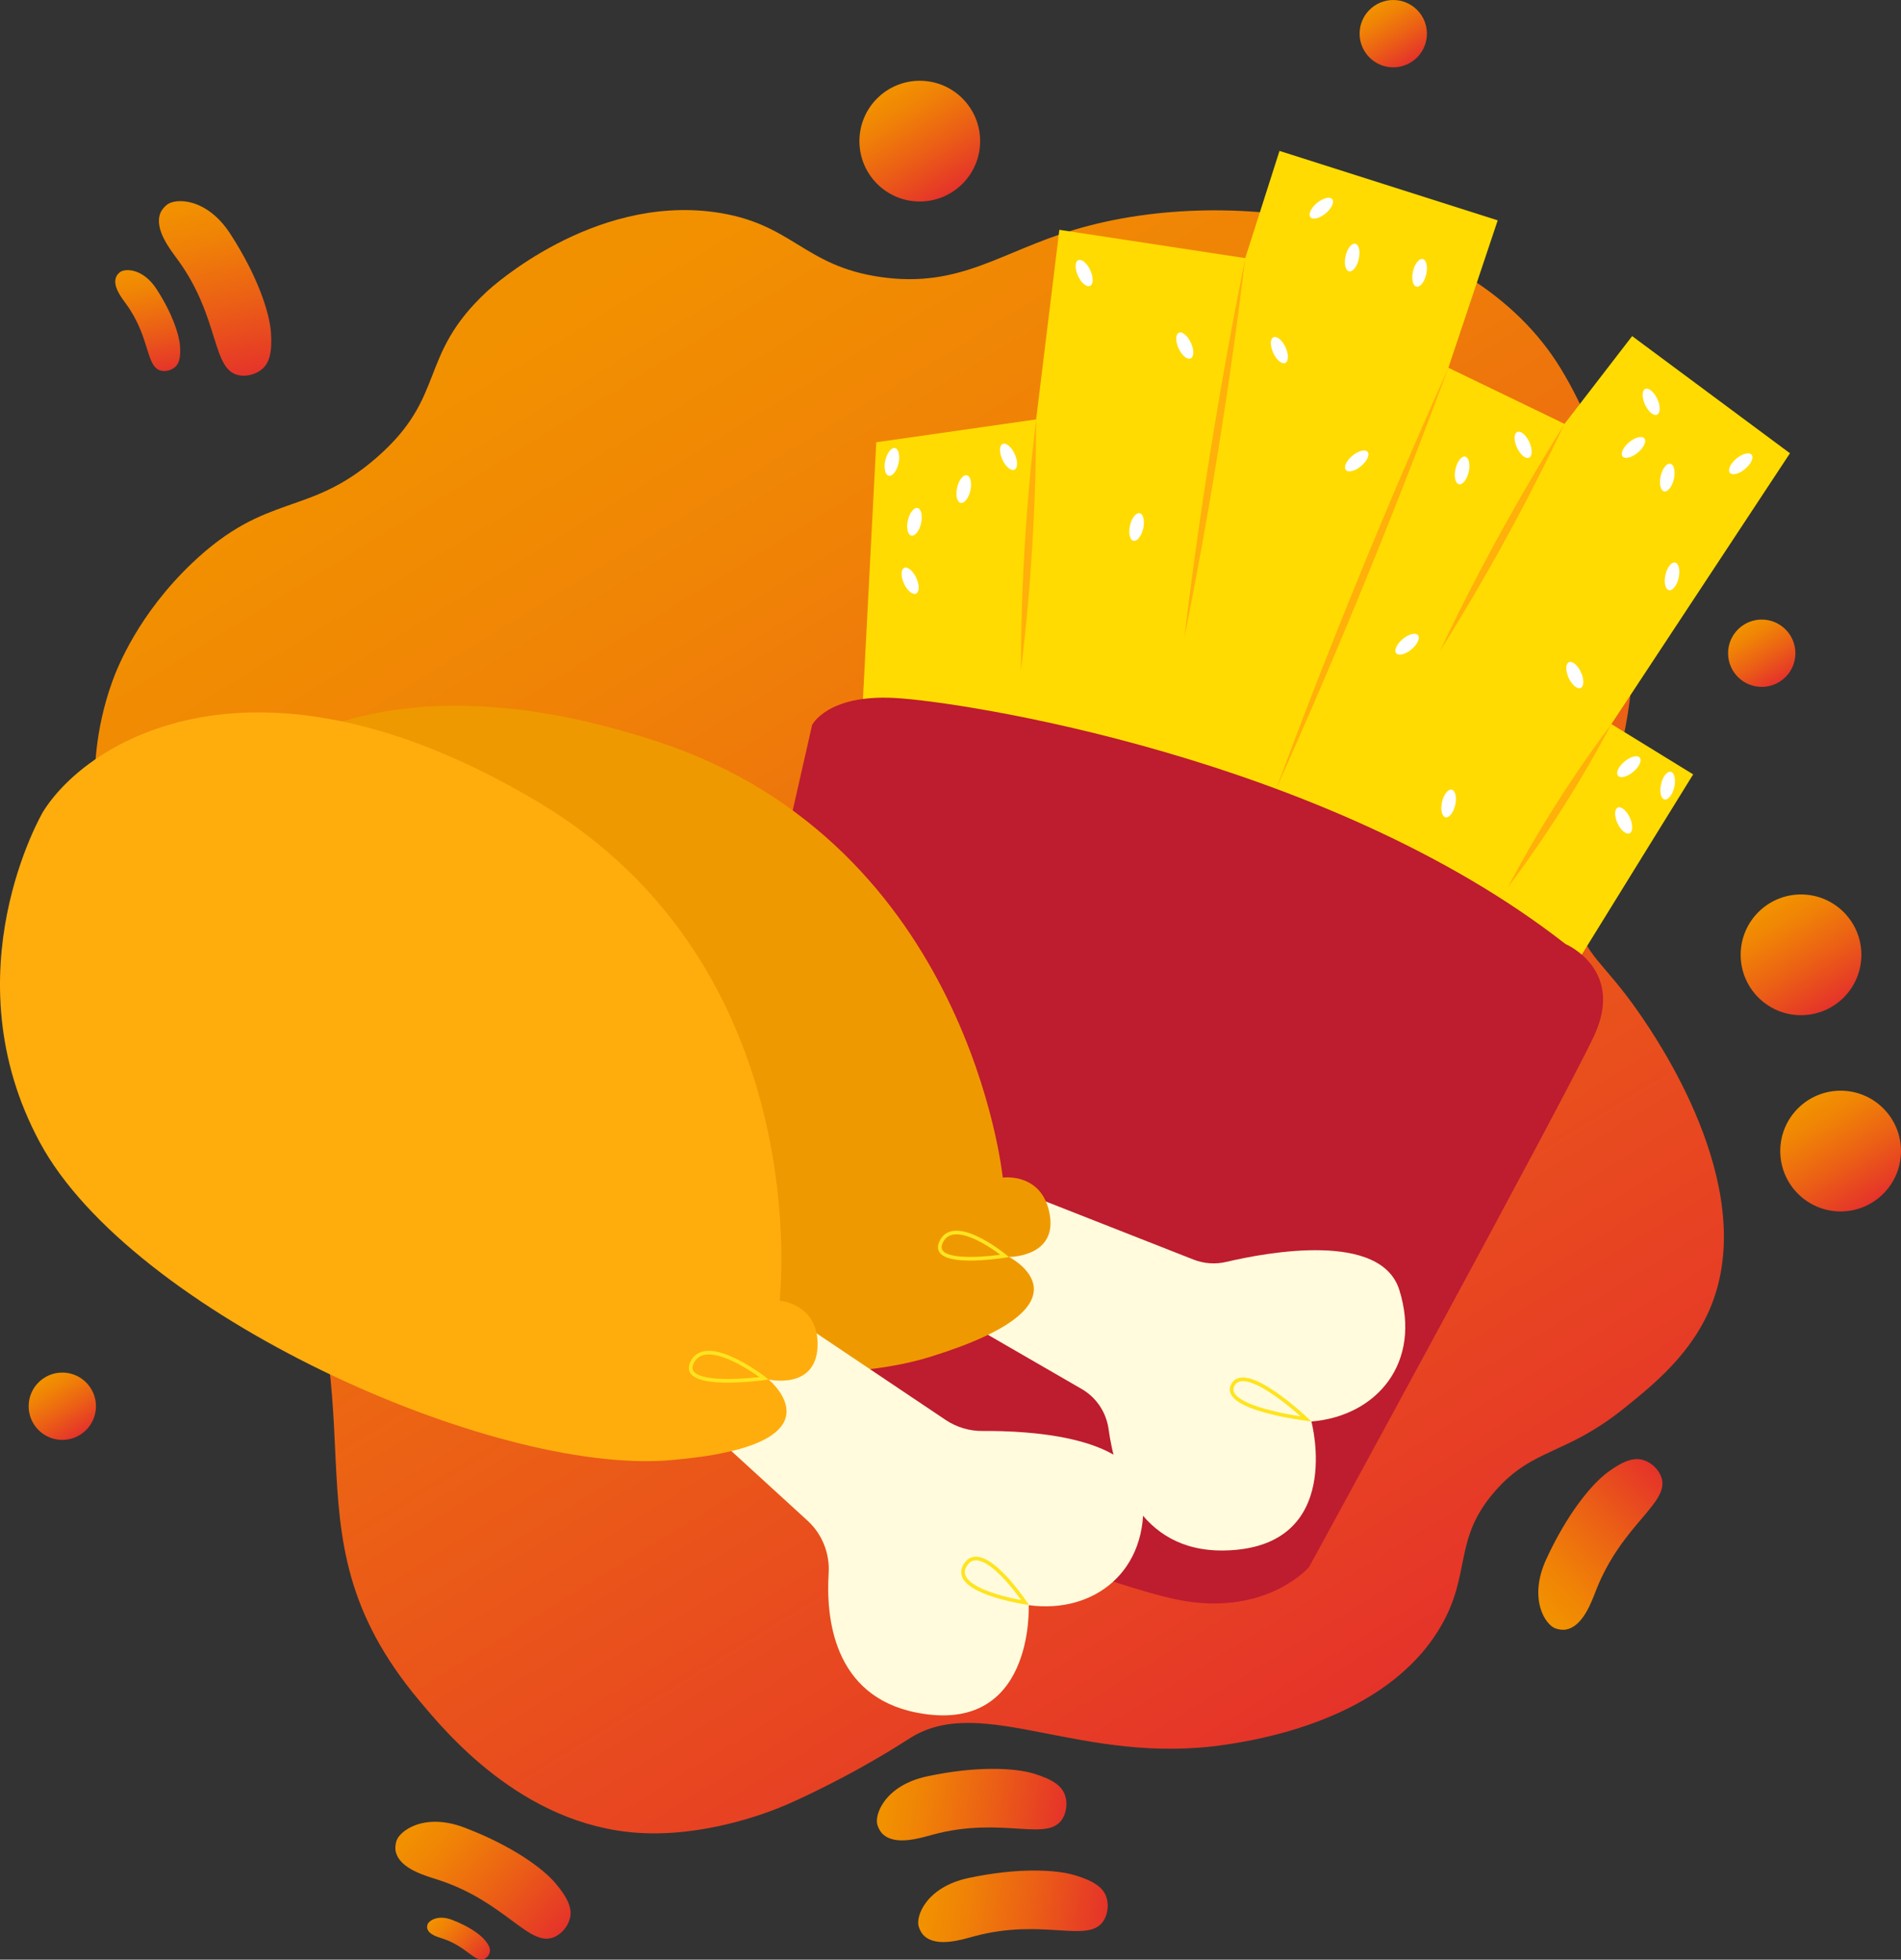 <?xml version="1.0" encoding="UTF-8"?>
<svg id="Capa_2" data-name="Capa 2" xmlns="http://www.w3.org/2000/svg" xmlns:xlink="http://www.w3.org/1999/xlink" viewBox="0 0 1716.55 1769.12">
  <rect x="0" y="0" width="1716.55" height="1769.12" fill="#333333" stroke="none"/>
  <defs>
    <linearGradient id="Degradado_sin_nombre_75" data-name="Degradado sin nombre 75" x1="8044.96" y1="6795.52" x2="9547.24" y2="6795.52" gradientTransform="translate(2022.09 -10172.63) rotate(58.32)" gradientUnits="userSpaceOnUse">
      <stop offset="0" stop-color="#f29100"/>
      <stop offset=".03" stop-color="#f29100"/>
      <stop offset=".23" stop-color="#f08306"/>
      <stop offset=".61" stop-color="#eb5e16"/>
      <stop offset="1" stop-color="#e5332a"/>
    </linearGradient>
    <linearGradient id="Degradado_sin_nombre_75-2" data-name="Degradado sin nombre 75" x1="9297.13" y1="6195.16" x2="9406.16" y2="6195.16" xlink:href="#Degradado_sin_nombre_75"/>
    <linearGradient id="Degradado_sin_nombre_75-3" data-name="Degradado sin nombre 75" x1="8084.56" y1="6423.87" x2="8193.59" y2="6423.87" xlink:href="#Degradado_sin_nombre_75"/>
    <linearGradient id="Degradado_sin_nombre_75-4" data-name="Degradado sin nombre 75" x1="8250.68" y1="6009.09" x2="8311.48" y2="6009.09" xlink:href="#Degradado_sin_nombre_75"/>
    <linearGradient id="Degradado_sin_nombre_75-5" data-name="Degradado sin nombre 75" x1="8901.4" y1="6019.73" x2="8962.19" y2="6019.73" xlink:href="#Degradado_sin_nombre_75"/>
    <linearGradient id="Degradado_sin_nombre_75-6" data-name="Degradado sin nombre 75" x1="8673.88" y1="7682.6" x2="8734.67" y2="7682.6" xlink:href="#Degradado_sin_nombre_75"/>
    <linearGradient id="Degradado_sin_nombre_75-7" data-name="Degradado sin nombre 75" x1="9127.6" y1="6132.55" x2="9236.63" y2="6132.55" xlink:href="#Degradado_sin_nombre_75"/>
    <linearGradient id="Degradado_sin_nombre_75-8" data-name="Degradado sin nombre 75" x1="5480.43" y1="5483.2" x2="5647.86" y2="5483.2" gradientTransform="translate(-82.55 -6098.71) rotate(41.6)" xlink:href="#Degradado_sin_nombre_75"/>
    <linearGradient id="Degradado_sin_nombre_75-9" data-name="Degradado sin nombre 75" x1="1209.74" y1="1594.05" x2="1377.17" y2="1594.05" gradientTransform="translate(-122.43 -47.57) rotate(8.69)" xlink:href="#Degradado_sin_nombre_75"/>
    <linearGradient id="Degradado_sin_nombre_75-10" data-name="Degradado sin nombre 75" x1="1159.02" y1="1508.95" x2="1326.44" y2="1508.95" gradientTransform="translate(-122.43 -47.57) rotate(8.69)" xlink:href="#Degradado_sin_nombre_75"/>
    <linearGradient id="Degradado_sin_nombre_75-11" data-name="Degradado sin nombre 75" x1="315.14" y1="-7661.7" x2="482.56" y2="-7661.7" gradientTransform="translate(6540.65 7125.6) rotate(-44.62)" xlink:href="#Degradado_sin_nombre_75"/>
    <linearGradient id="Degradado_sin_nombre_75-12" data-name="Degradado sin nombre 75" x1="10147.68" y1="4425.65" x2="10315.11" y2="4425.65" gradientTransform="translate(2345.35 -10679.14) rotate(77.72)" xlink:href="#Degradado_sin_nombre_75"/>
    <linearGradient id="Degradado_sin_nombre_75-13" data-name="Degradado sin nombre 75" x1="10198.72" y1="4492.21" x2="10295.49" y2="4492.21" gradientTransform="translate(2345.35 -10679.14) rotate(77.72)" xlink:href="#Degradado_sin_nombre_75"/>
    <linearGradient id="Degradado_sin_nombre_75-14" data-name="Degradado sin nombre 75" x1="5552.22" y1="5539.1" x2="5612.31" y2="5539.1" gradientTransform="translate(-82.55 -6098.71) rotate(41.6)" xlink:href="#Degradado_sin_nombre_75"/>
  </defs>
  <g id="cartapapasfritas">
    <g>
      <path d="m439.66,263.17c4.12-3.83,95.08-86.69,205.13-71.72,71.17,9.68,79.84,48.71,150.92,58.72,71.46,10.07,107.87-23.02,175.3-43.01,145.02-42.98,357.54-7.43,438.44,125.77,43.14,71.02,57.57,153.34,61.3,187.71,3.38,31.13,9.1,83.71-5.71,148.6-18.44,80.79-51.69,106.14-41.43,158.85,6.74,34.63,24.24,39.81,56.27,86.15,16.44,23.77,106.63,154.22,66.61,261.08-17.15,45.81-53.95,74.98-78.94,95.2-54.25,43.87-82.72,36.09-117.24,75.28-38.83,44.07-21.04,74.61-49.82,123.32-49.7,84.12-166.76,101.8-193.42,105.84-129.88,19.71-219.34-46.56-284.49-6.37-6.62,4.08-33.72,22.06-74.73,42.75-7.67,3.87-27.34,13.82-44.51,20.73-12.84,5.17-68.46,26.45-127.16,22.56-105.25-6.96-174.65-92.03-197.68-119.49-132.7-158.18-22.2-261.69-139.08-485.11-66.6-127.3-152.82-189.8-154.13-330.51-.19-20.29-.21-59.16,16.14-104.36,4.54-12.56,23.44-60.75,72.43-107.19,67.6-64.09,104.17-40.95,165.89-94.56,64.34-55.88,36.89-91.7,99.9-150.22Z" style="fill: url(#Degradado_sin_nombre_75);"/>
      <circle cx="1662.03" cy="1039.14" r="54.5" style="fill: url(#Degradado_sin_nombre_75-2);"/>
      <circle cx="830.53" cy="127.41" r="54.5" style="fill: url(#Degradado_sin_nombre_75-3);"/>
      <circle cx="1258.08" cy="30.4" r="30.39" style="fill: url(#Degradado_sin_nombre_75-4);"/>
      <circle cx="1590.8" cy="589.72" r="30.39" style="fill: url(#Degradado_sin_nombre_75-5);"/>
      <circle cx="56.26" cy="1269.5" r="30.39" style="fill: url(#Degradado_sin_nombre_75-6);"/>
      <circle cx="1626.27" cy="861.99" r="54.5" style="fill: url(#Degradado_sin_nombre_75-7);"/>
      <path d="m394.87,1696.78c-10.98-3.51-33.55-9.69-37.41-24.73-.83-3.23-.43-6.32.25-9.26,2.23-9.73,25.13-26.83,61.7-12.89,42.36,16.14,70.46,36.4,82.24,50.31,11.87,14.02,14.78,23.04,13.15,30.86-1.42,6.86-6.52,13.7-13.03,17.05-23.28,11.97-44.22-31.29-106.9-51.34Z" style="fill: url(#Degradado_sin_nombre_75-8);"/>
      <path d="m879.37,1748.1c-11.13,3.02-33.43,10.09-44.84-.44-2.45-2.26-3.79-5.08-4.82-7.91-3.41-9.38,6.52-36.18,44.8-44.34,44.33-9.46,78.93-7.72,96.38-2.44,17.58,5.32,24.92,11.31,27.81,18.76,2.53,6.53,1.97,15.05-1.68,21.39-13.04,22.7-54.13-2.25-117.64,14.97Z" style="fill: url(#Degradado_sin_nombre_75-9);"/>
      <path d="m842.08,1656.31c-11.13,3.02-33.43,10.09-44.84-.44-2.45-2.26-3.79-5.08-4.82-7.91-3.41-9.38,6.52-36.18,44.8-44.34,44.33-9.46,78.93-7.72,96.38-2.44,17.58,5.32,24.92,11.31,27.81,18.76,2.53,6.53,1.97,15.05-1.68,21.39-13.04,22.7-54.13-2.25-117.64,14.97Z" style="fill: url(#Degradado_sin_nombre_75-10);"/>
      <path d="m1441.3,1435.37c-4.23,10.73-11.88,32.83-27.14,35.69-3.28.62-6.34,0-9.22-.86-9.56-2.87-25.11-26.84-8.79-62.42,18.9-41.2,40.98-67.9,55.63-78.74,14.77-10.92,23.96-13.23,31.66-11.09,6.75,1.87,13.24,7.41,16.15,14.13,10.41,24.02-34.15,42.06-58.29,103.28Z" style="fill: url(#Degradado_sin_nombre_75-11);"/>
      <path d="m160.44,234.42c-6.8-9.31-21.38-27.6-15.64-42.03,1.24-3.1,3.38-5.36,5.66-7.33,7.54-6.54,36.11-6.85,57.44,25.97,24.69,38.01,35.44,70.95,36.76,89.12,1.32,18.32-1.65,27.32-7.57,32.68-5.19,4.7-13.35,7.22-20.58,6.09-25.86-4.05-17.27-51.35-56.07-104.5Z" style="fill: url(#Degradado_sin_nombre_75-12);"/>
      <path d="m113.86,274.41c-3.93-5.38-12.36-15.96-9.04-24.29.71-1.79,1.96-3.1,3.27-4.24,4.36-3.78,20.87-3.96,33.2,15.01,14.27,21.97,20.49,41.01,21.25,51.51.77,10.59-.95,15.79-4.38,18.89-3,2.72-7.72,4.17-11.89,3.52-14.95-2.34-9.98-29.68-32.41-60.4Z" style="fill: url(#Degradado_sin_nombre_75-13);"/>
      <path d="m399.26,1749.95c-3.94-1.26-12.04-3.48-13.43-8.87-.3-1.16-.15-2.27.09-3.32.8-3.49,9.02-9.63,22.14-4.63,15.2,5.79,25.29,13.07,29.51,18.06,4.26,5.03,5.3,8.27,4.72,11.07-.51,2.46-2.34,4.92-4.68,6.12-8.35,4.3-15.87-11.23-38.37-18.43Z" style="fill: url(#Degradado_sin_nombre_75-14);"/>
    </g>
    <g id="Capa_23" data-name="Capa 23">
      <g>
        <polygon points="779.04 634.46 791.26 399.26 935.6 378.63 956.56 207.47 1124.42 233.05 1155.35 136.23 1352.38 198.93 1307.85 331.99 1412.72 382.66 1473.78 303.43 1616.28 409.19 1455.03 653.67 1528.87 699.08 1426.98 863.93 779.04 634.46" style="fill: #ffdb01;"/>
        <path d="m711.04,752.58l22.27-98.07s13.38-27.4,73.59-24.47c60.21,2.93,390.71,53.42,606.63,222.15,0,0,53.92,22.73,26,82.63-27.92,59.9-257.58,479.98-257.58,479.98,0,0-36.46,42.3-110.83,30.78-74.37-11.52-345.97-124.28-345.97-124.28l-14.1-568.72Z" style="fill: #be1c2f;"/>
        <g>
          <path d="m976.7,1253.92l-155.98-90.14,54.86-106.13,202.11,79.45c9.41,3.7,19.71,4.42,29.55,2.11,38.32-9.01,139.75-27.43,156.31,25.33,20.5,65.29-19.99,113.9-79.39,118.73,0,0,30.64,113.7-77.63,116.44-79.67,2.02-100.21-70.84-105.5-109.47-2.08-15.22-11.03-28.63-24.33-36.32Z" style="fill: #fffbdc;"/>
          <path d="m161.03,775.1s-52.11,160.27,61.53,292.01c113.63,131.74,462.05,205.73,617.04,157.91,154.98-47.82,71.47-90.3,71.47-90.3,0,0,43.42.3,36.82-38.16-6.61-38.46-42.43-33.47-42.43-33.47,0,0-30.22-300.52-310.69-393.25-280.46-92.73-408.8,33.84-433.73,105.25Z" style="fill: #ef9900;"/>
        </g>
        <ellipse cx="870.29" cy="441.55" rx="12.77" ry="6.11" transform="translate(246.99 1192.47) rotate(-77.21)" style="fill: #fff;"/>
        <ellipse cx="1221.02" cy="232.51" rx="12.77" ry="6.11" transform="translate(723.92 1371.74) rotate(-77.21)" style="fill: #fff;"/>
        <ellipse cx="1026.35" cy="475.8" rx="12.77" ry="6.11" transform="translate(335.11 1371.32) rotate(-77.21)" style="fill: #fff;"/>
        <ellipse cx="1320.31" cy="424.7" rx="12.77" ry="6.11" transform="translate(613.8 1618.2) rotate(-77.21)" style="fill: #fff;"/>
        <ellipse cx="1308.12" cy="725.39" rx="12.77" ry="6.11" transform="translate(311.09 1840.43) rotate(-77.21)" style="fill: #fff;"/>
        <ellipse cx="1505.92" cy="709.29" rx="12.77" ry="6.11" transform="translate(480.79 2020.79) rotate(-77.21)" style="fill: #fff;"/>
        <ellipse cx="1505.55" cy="431.16" rx="12.77" ry="6.11" transform="translate(751.74 1803.87) rotate(-77.21)" style="fill: #fff;"/>
        <ellipse cx="1509.88" cy="520.36" rx="12.77" ry="6.11" transform="translate(668.12 1877.55) rotate(-77.21)" style="fill: #fff;"/>
        <ellipse cx="1281.91" cy="246.34" rx="12.77" ry="6.11" transform="translate(757.85 1441.88) rotate(-77.21)" style="fill: #fff;"/>
        <ellipse cx="805.4" cy="417.02" rx="12.77" ry="6.11" transform="translate(220.4 1110.09) rotate(-77.21)" style="fill: #fff;"/>
        <ellipse cx="825.78" cy="471.11" rx="12.77" ry="6.11" transform="translate(183.52 1172.08) rotate(-77.21)" style="fill: #fff;"/>
        <ellipse cx="821.82" cy="524.29" rx="6.11" ry="12.77" transform="translate(-143.94 391.7) rotate(-24.72)" style="fill: #fff;"/>
        <ellipse cx="1155.25" cy="316.09" rx="6.11" ry="12.77" transform="translate(-26.32 512.05) rotate(-24.72)" style="fill: #fff;"/>
        <ellipse cx="1193.16" cy="188.01" rx="12.77" ry="6.11" transform="translate(155 805.44) rotate(-39.7)" style="fill: #fff;"/>
        <ellipse cx="1225.11" cy="416.19" rx="12.77" ry="6.11" transform="translate(16.63 878.45) rotate(-39.7)" style="fill: #fff;"/>
        <ellipse cx="1571.88" cy="418.8" rx="12.77" ry="6.11" transform="translate(94.91 1100.54) rotate(-39.7)" style="fill: #fff;"/>
        <ellipse cx="1475.03" cy="404.02" rx="12.77" ry="6.11" transform="translate(82.03 1035.27) rotate(-39.7)" style="fill: #fff;"/>
        <ellipse cx="1270.59" cy="581.67" rx="12.77" ry="6.11" transform="translate(-78.58 945.65) rotate(-39.7)" style="fill: #fff;"/>
        <ellipse cx="1470.86" cy="692.24" rx="12.77" ry="6.11" transform="translate(-103.03 1099.06) rotate(-39.7)" style="fill: #fff;"/>
        <ellipse cx="910.68" cy="412.42" rx="6.11" ry="12.77" transform="translate(-89.01 418.61) rotate(-24.72)" style="fill: #fff;"/>
        <ellipse cx="978.95" cy="246.51" rx="6.11" ry="12.77" transform="translate(-13.38 431.95) rotate(-24.72)" style="fill: #fff;"/>
        <ellipse cx="1069.8" cy="312.01" rx="6.11" ry="12.77" transform="translate(-32.44 475.95) rotate(-24.72)" style="fill: #fff;"/>
        <ellipse cx="1375.37" cy="401.6" rx="6.11" ry="12.77" transform="translate(-41.91 611.93) rotate(-24.72)" style="fill: #fff;"/>
        <ellipse cx="1490.98" cy="362.76" rx="6.11" ry="12.77" transform="translate(-15.08 656.72) rotate(-24.72)" style="fill: #fff;"/>
        <ellipse cx="1422.01" cy="609.48" rx="6.11" ry="12.77" transform="translate(-124.56 650.48) rotate(-24.72)" style="fill: #fff;"/>
        <ellipse cx="1466.12" cy="740.7" rx="6.11" ry="12.77" transform="translate(-175.39 680.95) rotate(-24.72)" style="fill: #fff;"/>
        <path d="m729.19,1372.81l-129.63-118.45,76.37-91.87,177.91,119.36c9.89,6.63,21.54,10.1,33.45,10,41.11-.36,139.87,4.42,144.62,58.33,6.01,68.17-43.98,106.95-103.03,98.92,0,0,5.52,117.63-100.82,97.07-75.81-14.66-82.32-86.05-79.81-125.83,1.13-17.93-5.81-35.4-19.06-47.52Z" style="fill: #fffbdc;"/>
        <path d="m38.69,733.13s-85.3,145.35-2.59,298.41c82.7,153.06,407.12,300.12,568.75,286.69s89.19-72.85,89.19-72.85c0,0,42.35,9.62,44.15-29.36,1.8-38.98-34.26-41.8-34.26-41.8,0,0,34.99-300-219.02-450.78-254.02-150.78-406.53-54.71-446.22,9.69Z" style="fill: #ffad0d;"/>
        <path d="m1179.41,1280.97s-77.58-9.63-66.14-30.71c11.44-21.08,66.14,30.71,66.14,30.71Z" style="fill: none; stroke: #fee420; stroke-miterlimit: 10; stroke-width: 3.29px;"/>
        <path d="m925.66,1446.75s-69.12-10.5-53.9-34.13c15.22-23.63,53.9,34.13,53.9,34.13Z" style="fill: none; stroke: #fee420; stroke-miterlimit: 10; stroke-width: 3.29px;"/>
        <path d="m690.05,1244.31s-78,10.7-64.92-14.74,64.92,14.74,64.92,14.74Z" style="fill: none; stroke: #fee420; stroke-miterlimit: 10; stroke-width: 3.29px;"/>
        <path d="m907.29,1133.81s-69.33,11.07-57.29-13.01c12.03-24.08,57.29,13.01,57.29,13.01Z" style="fill: none; stroke: #fee420; stroke-miterlimit: 10; stroke-width: 3.29px;"/>
        <path d="m935.6,378.63c-.05,75.83-4.59,151.65-13.7,226.93.01-75.83,4.62-151.64,13.7-226.93h0Z" style="fill: #ffb00a;"/>
        <path d="m1455.03,653.67c-27.37,51.58-58.71,101.03-93.75,147.74,27.34-51.59,58.74-101.01,93.75-147.74h0Z" style="fill: #ffb00a;"/>
        <path d="m1124.42,233.05c-13.82,114.44-32.29,229.75-55.02,342.76,13.78-114.45,32.32-229.74,55.02-342.76h0Z" style="fill: #ffb00a;"/>
        <path d="m1412.72,382.66c-33.59,70.66-71.24,139.38-112.79,205.67,33.56-70.68,71.27-139.36,112.79-205.67h0Z" style="fill: #ffb00a;"/>
        <path d="m1307.85,331.99c-47.42,127.85-99.66,255.71-155.44,380.14,47.39-127.87,99.7-255.69,155.44-380.14h0Z" style="fill: #ffb00a;"/>
      </g>
    </g>
  </g>
</svg>
